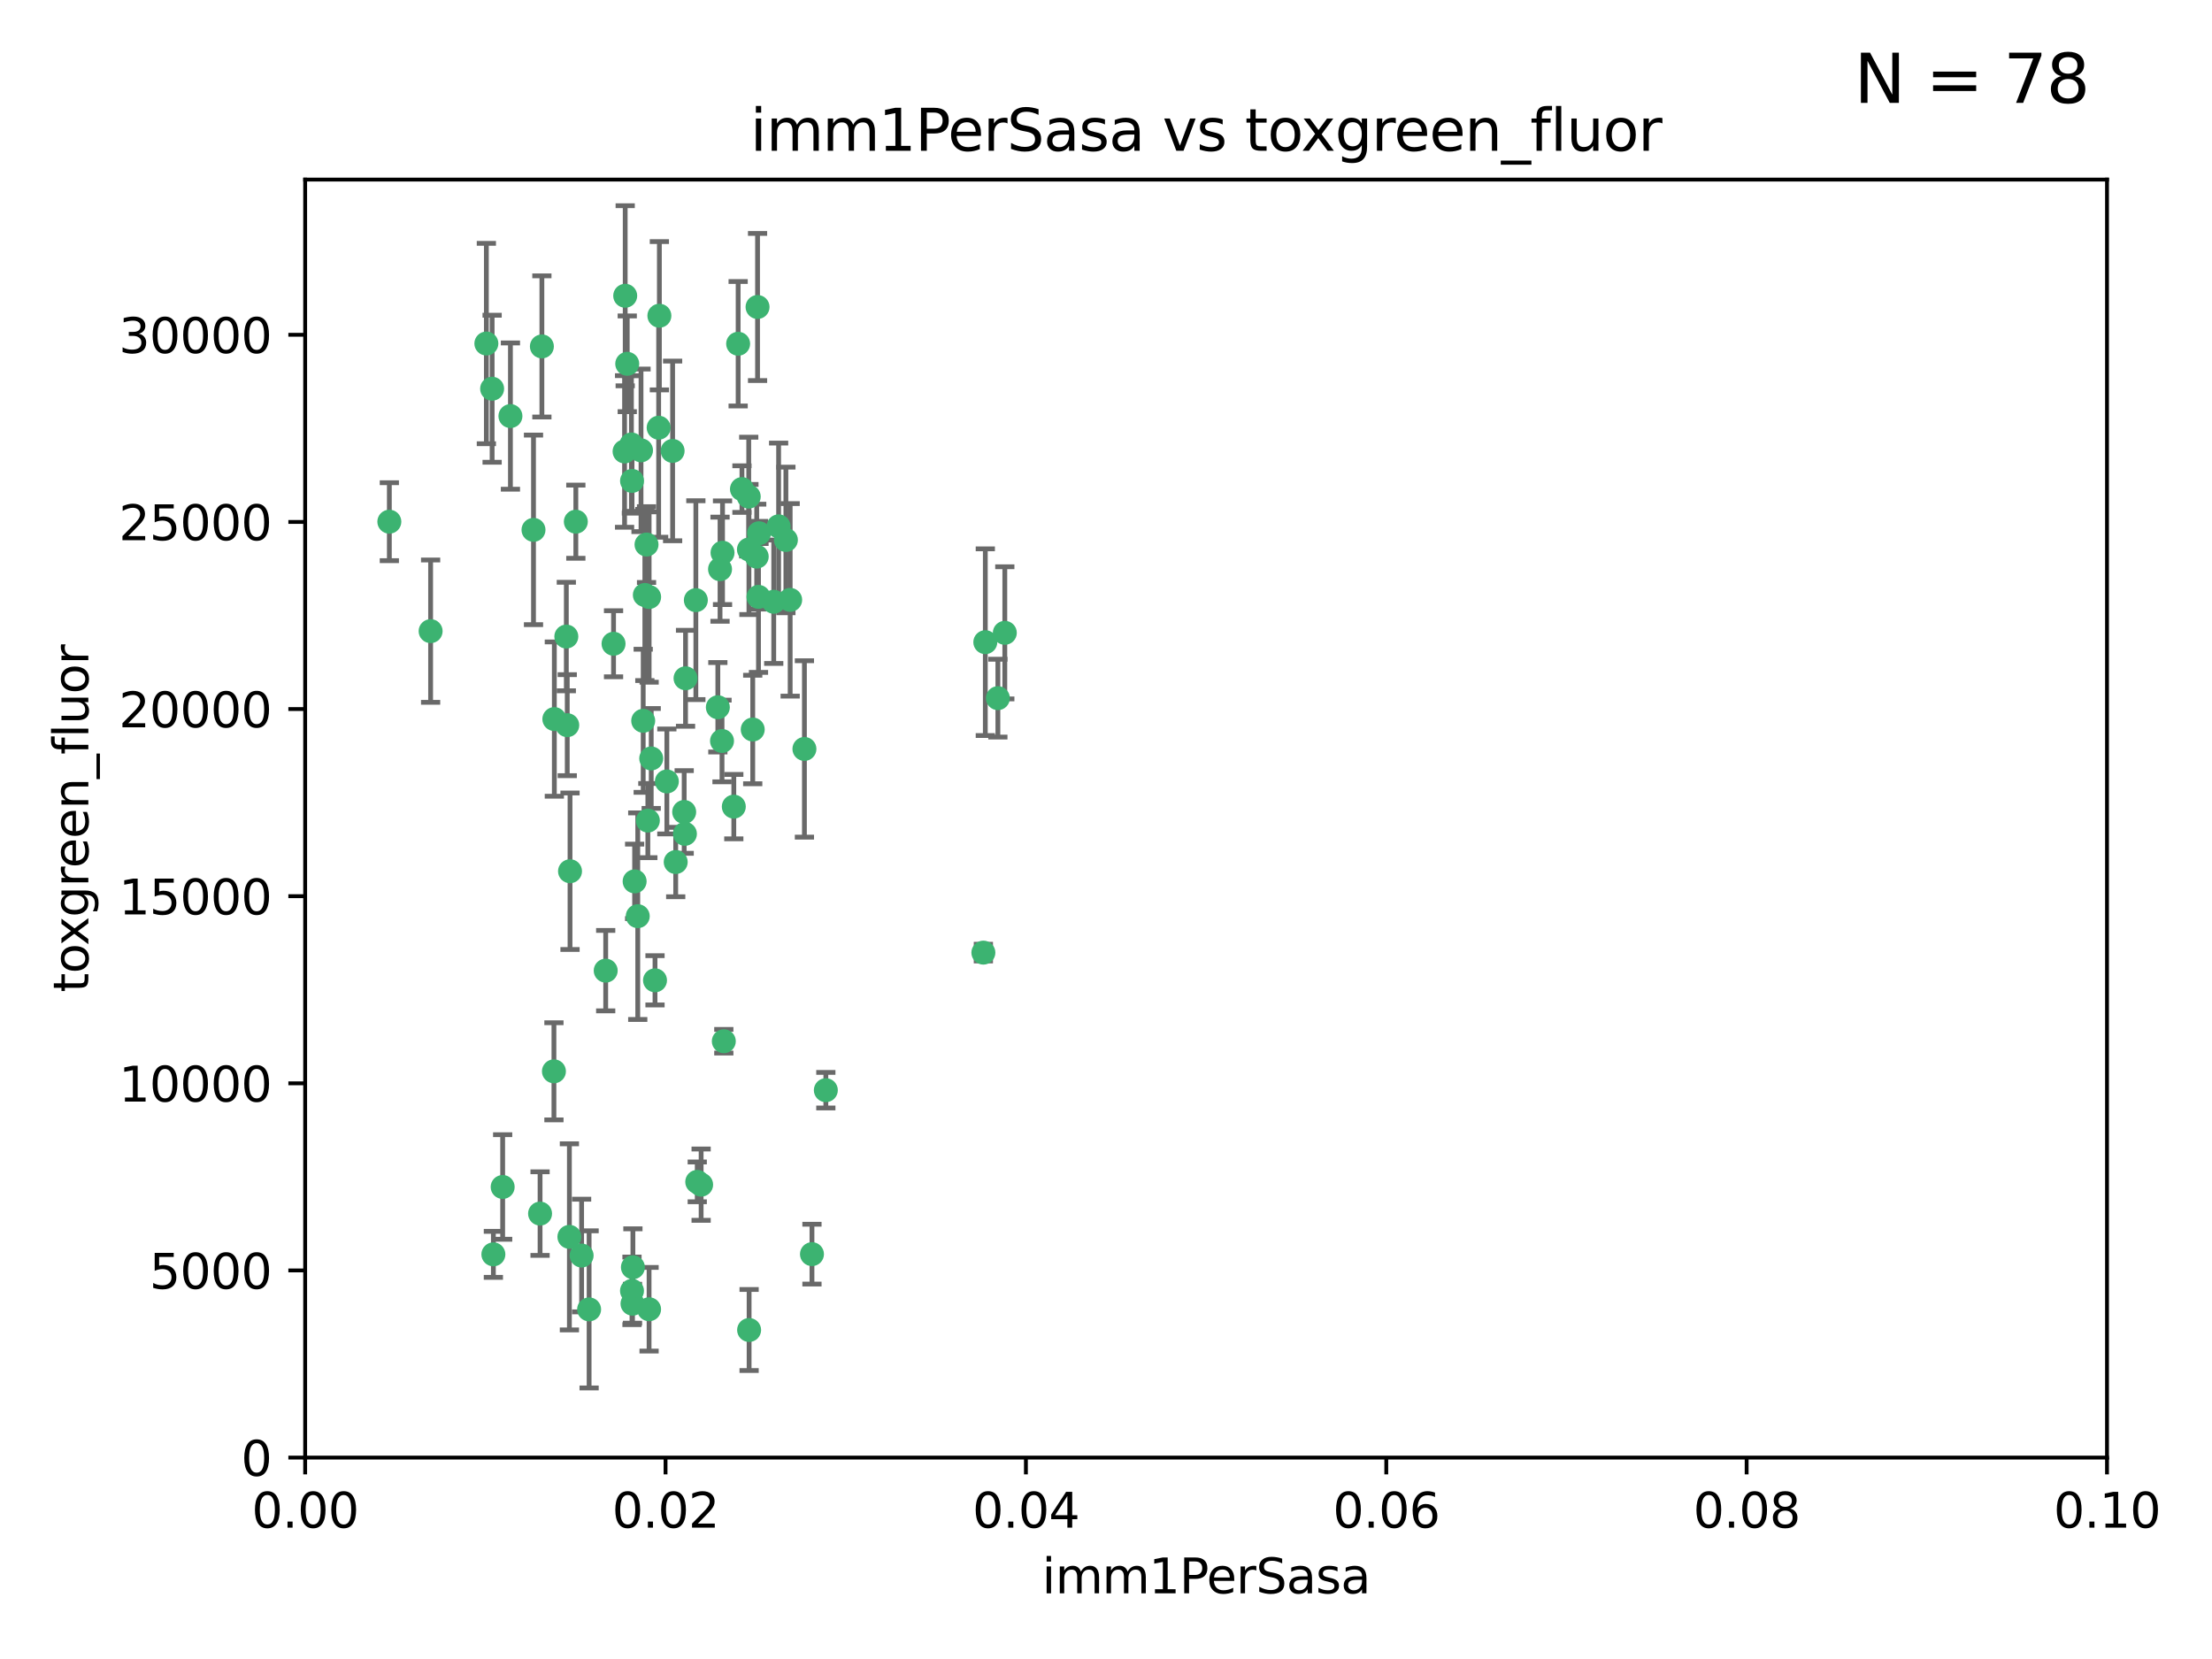 <?xml version="1.0" encoding="utf-8" standalone="no"?>
<!DOCTYPE svg PUBLIC "-//W3C//DTD SVG 1.1//EN"
  "http://www.w3.org/Graphics/SVG/1.1/DTD/svg11.dtd">
<svg xmlns:xlink="http://www.w3.org/1999/xlink" width="460.8pt" height="345.6pt" viewBox="0 0 460.8 345.6" xmlns="http://www.w3.org/2000/svg" version="1.1">
 <defs>
  <style type="text/css">*{stroke-linejoin: round; stroke-linecap: butt}</style>
 </defs>
 <g id="figure_1">
  <g id="patch_1">
   <path d="M 0 345.6 
L 460.8 345.6 
L 460.8 0 
L 0 0 
z
" style="fill: #ffffff"/>
  </g>
  <g id="axes_1">
   <g id="patch_2">
    <path d="M 63.571 303.64 
L 438.93 303.64 
L 438.93 37.411 
L 63.571 37.411 
z
" style="fill: #ffffff"/>
   </g>
   <g id="PathCollection_1">
    <defs>
     <path id="m7193f04015" d="M 0 1.118 
C 0.297 1.118 0.581 1 0.791 0.791 
C 1 0.581 1.118 0.297 1.118 0 
C 1.118 -0.297 1 -0.581 0.791 -0.791 
C 0.581 -1 0.297 -1.118 0 -1.118 
C -0.297 -1.118 -0.581 -1 -0.791 -0.791 
C -1 -0.581 -1.118 -0.297 -1.118 0 
C -1.118 0.297 -1 0.581 -0.791 0.791 
C -0.581 1 -0.297 1.118 0 1.118 
z
" style="stroke: #3cb371"/>
    </defs>
    <g clip-path="url(#p7ccd49959d)">
     <use xlink:href="#m7193f04015" x="81.107" y="108.677" style="fill: #3cb371; stroke: #3cb371"/>
     <use xlink:href="#m7193f04015" x="101.319" y="71.562" style="fill: #3cb371; stroke: #3cb371"/>
     <use xlink:href="#m7193f04015" x="106.332" y="86.676" style="fill: #3cb371; stroke: #3cb371"/>
     <use xlink:href="#m7193f04015" x="89.706" y="131.48" style="fill: #3cb371; stroke: #3cb371"/>
     <use xlink:href="#m7193f04015" x="156.017" y="114.467" style="fill: #3cb371; stroke: #3cb371"/>
     <use xlink:href="#m7193f04015" x="111.138" y="110.38" style="fill: #3cb371; stroke: #3cb371"/>
     <use xlink:href="#m7193f04015" x="137.211" y="89.097" style="fill: #3cb371; stroke: #3cb371"/>
     <use xlink:href="#m7193f04015" x="119.957" y="108.676" style="fill: #3cb371; stroke: #3cb371"/>
     <use xlink:href="#m7193f04015" x="102.518" y="80.98" style="fill: #3cb371; stroke: #3cb371"/>
     <use xlink:href="#m7193f04015" x="169.147" y="261.259" style="fill: #3cb371; stroke: #3cb371"/>
     <use xlink:href="#m7193f04015" x="130.666" y="75.786" style="fill: #3cb371; stroke: #3cb371"/>
     <use xlink:href="#m7193f04015" x="161.183" y="125.356" style="fill: #3cb371; stroke: #3cb371"/>
     <use xlink:href="#m7193f04015" x="112.885" y="72.167" style="fill: #3cb371; stroke: #3cb371"/>
     <use xlink:href="#m7193f04015" x="130.11" y="94.046" style="fill: #3cb371; stroke: #3cb371"/>
     <use xlink:href="#m7193f04015" x="137.361" y="65.773" style="fill: #3cb371; stroke: #3cb371"/>
     <use xlink:href="#m7193f04015" x="167.576" y="156.019" style="fill: #3cb371; stroke: #3cb371"/>
     <use xlink:href="#m7193f04015" x="149.54" y="147.335" style="fill: #3cb371; stroke: #3cb371"/>
     <use xlink:href="#m7193f04015" x="164.607" y="124.965" style="fill: #3cb371; stroke: #3cb371"/>
     <use xlink:href="#m7193f04015" x="134.683" y="113.441" style="fill: #3cb371; stroke: #3cb371"/>
     <use xlink:href="#m7193f04015" x="140.118" y="93.933" style="fill: #3cb371; stroke: #3cb371"/>
     <use xlink:href="#m7193f04015" x="157.637" y="115.953" style="fill: #3cb371; stroke: #3cb371"/>
     <use xlink:href="#m7193f04015" x="162.201" y="109.646" style="fill: #3cb371; stroke: #3cb371"/>
     <use xlink:href="#m7193f04015" x="155.975" y="103.453" style="fill: #3cb371; stroke: #3cb371"/>
     <use xlink:href="#m7193f04015" x="133.991" y="150.153" style="fill: #3cb371; stroke: #3cb371"/>
     <use xlink:href="#m7193f04015" x="133.537" y="93.812" style="fill: #3cb371; stroke: #3cb371"/>
     <use xlink:href="#m7193f04015" x="135.226" y="124.367" style="fill: #3cb371; stroke: #3cb371"/>
     <use xlink:href="#m7193f04015" x="134.959" y="170.94" style="fill: #3cb371; stroke: #3cb371"/>
     <use xlink:href="#m7193f04015" x="131.665" y="100.184" style="fill: #3cb371; stroke: #3cb371"/>
     <use xlink:href="#m7193f04015" x="149.997" y="118.577" style="fill: #3cb371; stroke: #3cb371"/>
     <use xlink:href="#m7193f04015" x="131.536" y="92.588" style="fill: #3cb371; stroke: #3cb371"/>
     <use xlink:href="#m7193f04015" x="102.779" y="261.303" style="fill: #3cb371; stroke: #3cb371"/>
     <use xlink:href="#m7193f04015" x="150.409" y="154.361" style="fill: #3cb371; stroke: #3cb371"/>
     <use xlink:href="#m7193f04015" x="154.563" y="101.886" style="fill: #3cb371; stroke: #3cb371"/>
     <use xlink:href="#m7193f04015" x="158.007" y="124.337" style="fill: #3cb371; stroke: #3cb371"/>
     <use xlink:href="#m7193f04015" x="157.812" y="63.953" style="fill: #3cb371; stroke: #3cb371"/>
     <use xlink:href="#m7193f04015" x="153.769" y="71.61" style="fill: #3cb371; stroke: #3cb371"/>
     <use xlink:href="#m7193f04015" x="118.169" y="151.067" style="fill: #3cb371; stroke: #3cb371"/>
     <use xlink:href="#m7193f04015" x="126.179" y="202.203" style="fill: #3cb371; stroke: #3cb371"/>
     <use xlink:href="#m7193f04015" x="136.451" y="204.22" style="fill: #3cb371; stroke: #3cb371"/>
     <use xlink:href="#m7193f04015" x="146.058" y="246.787" style="fill: #3cb371; stroke: #3cb371"/>
     <use xlink:href="#m7193f04015" x="205.259" y="133.776" style="fill: #3cb371; stroke: #3cb371"/>
     <use xlink:href="#m7193f04015" x="158.116" y="111.087" style="fill: #3cb371; stroke: #3cb371"/>
     <use xlink:href="#m7193f04015" x="142.811" y="141.297" style="fill: #3cb371; stroke: #3cb371"/>
     <use xlink:href="#m7193f04015" x="163.716" y="112.487" style="fill: #3cb371; stroke: #3cb371"/>
     <use xlink:href="#m7193f04015" x="130.241" y="61.614" style="fill: #3cb371; stroke: #3cb371"/>
     <use xlink:href="#m7193f04015" x="138.918" y="162.792" style="fill: #3cb371; stroke: #3cb371"/>
     <use xlink:href="#m7193f04015" x="112.506" y="252.814" style="fill: #3cb371; stroke: #3cb371"/>
     <use xlink:href="#m7193f04015" x="207.877" y="145.439" style="fill: #3cb371; stroke: #3cb371"/>
     <use xlink:href="#m7193f04015" x="127.813" y="134.104" style="fill: #3cb371; stroke: #3cb371"/>
     <use xlink:href="#m7193f04015" x="104.714" y="247.267" style="fill: #3cb371; stroke: #3cb371"/>
     <use xlink:href="#m7193f04015" x="209.321" y="131.829" style="fill: #3cb371; stroke: #3cb371"/>
     <use xlink:href="#m7193f04015" x="117.976" y="132.603" style="fill: #3cb371; stroke: #3cb371"/>
     <use xlink:href="#m7193f04015" x="140.762" y="179.579" style="fill: #3cb371; stroke: #3cb371"/>
     <use xlink:href="#m7193f04015" x="152.865" y="168.036" style="fill: #3cb371; stroke: #3cb371"/>
     <use xlink:href="#m7193f04015" x="132.856" y="190.856" style="fill: #3cb371; stroke: #3cb371"/>
     <use xlink:href="#m7193f04015" x="131.656" y="268.906" style="fill: #3cb371; stroke: #3cb371"/>
     <use xlink:href="#m7193f04015" x="131.847" y="263.993" style="fill: #3cb371; stroke: #3cb371"/>
     <use xlink:href="#m7193f04015" x="150.516" y="115.142" style="fill: #3cb371; stroke: #3cb371"/>
     <use xlink:href="#m7193f04015" x="131.762" y="271.584" style="fill: #3cb371; stroke: #3cb371"/>
     <use xlink:href="#m7193f04015" x="204.855" y="198.449" style="fill: #3cb371; stroke: #3cb371"/>
     <use xlink:href="#m7193f04015" x="156.053" y="277.063" style="fill: #3cb371; stroke: #3cb371"/>
     <use xlink:href="#m7193f04015" x="150.784" y="216.908" style="fill: #3cb371; stroke: #3cb371"/>
     <use xlink:href="#m7193f04015" x="156.807" y="151.97" style="fill: #3cb371; stroke: #3cb371"/>
     <use xlink:href="#m7193f04015" x="118.746" y="181.494" style="fill: #3cb371; stroke: #3cb371"/>
     <use xlink:href="#m7193f04015" x="132.205" y="183.606" style="fill: #3cb371; stroke: #3cb371"/>
     <use xlink:href="#m7193f04015" x="142.68" y="173.704" style="fill: #3cb371; stroke: #3cb371"/>
     <use xlink:href="#m7193f04015" x="144.959" y="125.024" style="fill: #3cb371; stroke: #3cb371"/>
     <use xlink:href="#m7193f04015" x="122.722" y="272.768" style="fill: #3cb371; stroke: #3cb371"/>
     <use xlink:href="#m7193f04015" x="115.394" y="223.176" style="fill: #3cb371; stroke: #3cb371"/>
     <use xlink:href="#m7193f04015" x="118.616" y="257.661" style="fill: #3cb371; stroke: #3cb371"/>
     <use xlink:href="#m7193f04015" x="115.48" y="149.795" style="fill: #3cb371; stroke: #3cb371"/>
     <use xlink:href="#m7193f04015" x="121.161" y="261.551" style="fill: #3cb371; stroke: #3cb371"/>
     <use xlink:href="#m7193f04015" x="135.215" y="272.741" style="fill: #3cb371; stroke: #3cb371"/>
     <use xlink:href="#m7193f04015" x="134.334" y="123.943" style="fill: #3cb371; stroke: #3cb371"/>
     <use xlink:href="#m7193f04015" x="142.527" y="169.147" style="fill: #3cb371; stroke: #3cb371"/>
     <use xlink:href="#m7193f04015" x="145.249" y="246.204" style="fill: #3cb371; stroke: #3cb371"/>
     <use xlink:href="#m7193f04015" x="172.037" y="227.107" style="fill: #3cb371; stroke: #3cb371"/>
     <use xlink:href="#m7193f04015" x="135.66" y="157.999" style="fill: #3cb371; stroke: #3cb371"/>
    </g>
   </g>
   <g id="matplotlib.axis_1">
    <g id="xtick_1">
     <g id="line2d_1">
      <defs>
       <path id="m4acc7e70a9" d="M 0 0 
L 0 3.5 
" style="stroke: #000000; stroke-width: 0.8"/>
      </defs>
      <g>
       <use xlink:href="#m4acc7e70a9" x="63.571" y="303.64" style="stroke: #000000; stroke-width: 0.8"/>
      </g>
     </g>
     <g id="text_1">
      <!-- 0.00 -->
      <g transform="translate(52.438 318.238)scale(0.1 -0.1)">
       <defs>
        <path id="DejaVuSans-30" d="M 2034 4250 
Q 1547 4250 1301 3770 
Q 1056 3291 1056 2328 
Q 1056 1369 1301 889 
Q 1547 409 2034 409 
Q 2525 409 2770 889 
Q 3016 1369 3016 2328 
Q 3016 3291 2770 3770 
Q 2525 4250 2034 4250 
z
M 2034 4750 
Q 2819 4750 3233 4129 
Q 3647 3509 3647 2328 
Q 3647 1150 3233 529 
Q 2819 -91 2034 -91 
Q 1250 -91 836 529 
Q 422 1150 422 2328 
Q 422 3509 836 4129 
Q 1250 4750 2034 4750 
z
" transform="scale(0.016)"/>
        <path id="DejaVuSans-2e" d="M 684 794 
L 1344 794 
L 1344 0 
L 684 0 
L 684 794 
z
" transform="scale(0.016)"/>
       </defs>
       <use xlink:href="#DejaVuSans-30"/>
       <use xlink:href="#DejaVuSans-2e" x="63.623"/>
       <use xlink:href="#DejaVuSans-30" x="95.41"/>
       <use xlink:href="#DejaVuSans-30" x="159.033"/>
      </g>
     </g>
    </g>
    <g id="xtick_2">
     <g id="line2d_2">
      <g>
       <use xlink:href="#m4acc7e70a9" x="138.643" y="303.64" style="stroke: #000000; stroke-width: 0.8"/>
      </g>
     </g>
     <g id="text_2">
      <!-- 0.02 -->
      <g transform="translate(127.51 318.238)scale(0.1 -0.1)">
       <defs>
        <path id="DejaVuSans-32" d="M 1228 531 
L 3431 531 
L 3431 0 
L 469 0 
L 469 531 
Q 828 903 1448 1529 
Q 2069 2156 2228 2338 
Q 2531 2678 2651 2914 
Q 2772 3150 2772 3378 
Q 2772 3750 2511 3984 
Q 2250 4219 1831 4219 
Q 1534 4219 1204 4116 
Q 875 4013 500 3803 
L 500 4441 
Q 881 4594 1212 4672 
Q 1544 4750 1819 4750 
Q 2544 4750 2975 4387 
Q 3406 4025 3406 3419 
Q 3406 3131 3298 2873 
Q 3191 2616 2906 2266 
Q 2828 2175 2409 1742 
Q 1991 1309 1228 531 
z
" transform="scale(0.016)"/>
       </defs>
       <use xlink:href="#DejaVuSans-30"/>
       <use xlink:href="#DejaVuSans-2e" x="63.623"/>
       <use xlink:href="#DejaVuSans-30" x="95.41"/>
       <use xlink:href="#DejaVuSans-32" x="159.033"/>
      </g>
     </g>
    </g>
    <g id="xtick_3">
     <g id="line2d_3">
      <g>
       <use xlink:href="#m4acc7e70a9" x="213.715" y="303.64" style="stroke: #000000; stroke-width: 0.8"/>
      </g>
     </g>
     <g id="text_3">
      <!-- 0.04 -->
      <g transform="translate(202.582 318.238)scale(0.1 -0.1)">
       <defs>
        <path id="DejaVuSans-34" d="M 2419 4116 
L 825 1625 
L 2419 1625 
L 2419 4116 
z
M 2253 4666 
L 3047 4666 
L 3047 1625 
L 3713 1625 
L 3713 1100 
L 3047 1100 
L 3047 0 
L 2419 0 
L 2419 1100 
L 313 1100 
L 313 1709 
L 2253 4666 
z
" transform="scale(0.016)"/>
       </defs>
       <use xlink:href="#DejaVuSans-30"/>
       <use xlink:href="#DejaVuSans-2e" x="63.623"/>
       <use xlink:href="#DejaVuSans-30" x="95.41"/>
       <use xlink:href="#DejaVuSans-34" x="159.033"/>
      </g>
     </g>
    </g>
    <g id="xtick_4">
     <g id="line2d_4">
      <g>
       <use xlink:href="#m4acc7e70a9" x="288.786" y="303.64" style="stroke: #000000; stroke-width: 0.8"/>
      </g>
     </g>
     <g id="text_4">
      <!-- 0.06 -->
      <g transform="translate(277.654 318.238)scale(0.1 -0.1)">
       <defs>
        <path id="DejaVuSans-36" d="M 2113 2584 
Q 1688 2584 1439 2293 
Q 1191 2003 1191 1497 
Q 1191 994 1439 701 
Q 1688 409 2113 409 
Q 2538 409 2786 701 
Q 3034 994 3034 1497 
Q 3034 2003 2786 2293 
Q 2538 2584 2113 2584 
z
M 3366 4563 
L 3366 3988 
Q 3128 4100 2886 4159 
Q 2644 4219 2406 4219 
Q 1781 4219 1451 3797 
Q 1122 3375 1075 2522 
Q 1259 2794 1537 2939 
Q 1816 3084 2150 3084 
Q 2853 3084 3261 2657 
Q 3669 2231 3669 1497 
Q 3669 778 3244 343 
Q 2819 -91 2113 -91 
Q 1303 -91 875 529 
Q 447 1150 447 2328 
Q 447 3434 972 4092 
Q 1497 4750 2381 4750 
Q 2619 4750 2861 4703 
Q 3103 4656 3366 4563 
z
" transform="scale(0.016)"/>
       </defs>
       <use xlink:href="#DejaVuSans-30"/>
       <use xlink:href="#DejaVuSans-2e" x="63.623"/>
       <use xlink:href="#DejaVuSans-30" x="95.41"/>
       <use xlink:href="#DejaVuSans-36" x="159.033"/>
      </g>
     </g>
    </g>
    <g id="xtick_5">
     <g id="line2d_5">
      <g>
       <use xlink:href="#m4acc7e70a9" x="363.858" y="303.64" style="stroke: #000000; stroke-width: 0.8"/>
      </g>
     </g>
     <g id="text_5">
      <!-- 0.08 -->
      <g transform="translate(352.725 318.238)scale(0.1 -0.1)">
       <defs>
        <path id="DejaVuSans-38" d="M 2034 2216 
Q 1584 2216 1326 1975 
Q 1069 1734 1069 1313 
Q 1069 891 1326 650 
Q 1584 409 2034 409 
Q 2484 409 2743 651 
Q 3003 894 3003 1313 
Q 3003 1734 2745 1975 
Q 2488 2216 2034 2216 
z
M 1403 2484 
Q 997 2584 770 2862 
Q 544 3141 544 3541 
Q 544 4100 942 4425 
Q 1341 4750 2034 4750 
Q 2731 4750 3128 4425 
Q 3525 4100 3525 3541 
Q 3525 3141 3298 2862 
Q 3072 2584 2669 2484 
Q 3125 2378 3379 2068 
Q 3634 1759 3634 1313 
Q 3634 634 3220 271 
Q 2806 -91 2034 -91 
Q 1263 -91 848 271 
Q 434 634 434 1313 
Q 434 1759 690 2068 
Q 947 2378 1403 2484 
z
M 1172 3481 
Q 1172 3119 1398 2916 
Q 1625 2713 2034 2713 
Q 2441 2713 2670 2916 
Q 2900 3119 2900 3481 
Q 2900 3844 2670 4047 
Q 2441 4250 2034 4250 
Q 1625 4250 1398 4047 
Q 1172 3844 1172 3481 
z
" transform="scale(0.016)"/>
       </defs>
       <use xlink:href="#DejaVuSans-30"/>
       <use xlink:href="#DejaVuSans-2e" x="63.623"/>
       <use xlink:href="#DejaVuSans-30" x="95.41"/>
       <use xlink:href="#DejaVuSans-38" x="159.033"/>
      </g>
     </g>
    </g>
    <g id="xtick_6">
     <g id="line2d_6">
      <g>
       <use xlink:href="#m4acc7e70a9" x="438.93" y="303.64" style="stroke: #000000; stroke-width: 0.8"/>
      </g>
     </g>
     <g id="text_6">
      <!-- 0.10 -->
      <g transform="translate(427.797 318.238)scale(0.1 -0.1)">
       <defs>
        <path id="DejaVuSans-31" d="M 794 531 
L 1825 531 
L 1825 4091 
L 703 3866 
L 703 4441 
L 1819 4666 
L 2450 4666 
L 2450 531 
L 3481 531 
L 3481 0 
L 794 0 
L 794 531 
z
" transform="scale(0.016)"/>
       </defs>
       <use xlink:href="#DejaVuSans-30"/>
       <use xlink:href="#DejaVuSans-2e" x="63.623"/>
       <use xlink:href="#DejaVuSans-31" x="95.41"/>
       <use xlink:href="#DejaVuSans-30" x="159.033"/>
      </g>
     </g>
    </g>
    <g id="text_7">
     <!-- imm1PerSasa -->
     <g transform="translate(217.067 331.917)scale(0.1 -0.1)">
      <defs>
       <path id="DejaVuSans-69" d="M 603 3500 
L 1178 3500 
L 1178 0 
L 603 0 
L 603 3500 
z
M 603 4863 
L 1178 4863 
L 1178 4134 
L 603 4134 
L 603 4863 
z
" transform="scale(0.016)"/>
       <path id="DejaVuSans-6d" d="M 3328 2828 
Q 3544 3216 3844 3400 
Q 4144 3584 4550 3584 
Q 5097 3584 5394 3201 
Q 5691 2819 5691 2113 
L 5691 0 
L 5113 0 
L 5113 2094 
Q 5113 2597 4934 2840 
Q 4756 3084 4391 3084 
Q 3944 3084 3684 2787 
Q 3425 2491 3425 1978 
L 3425 0 
L 2847 0 
L 2847 2094 
Q 2847 2600 2669 2842 
Q 2491 3084 2119 3084 
Q 1678 3084 1418 2786 
Q 1159 2488 1159 1978 
L 1159 0 
L 581 0 
L 581 3500 
L 1159 3500 
L 1159 2956 
Q 1356 3278 1631 3431 
Q 1906 3584 2284 3584 
Q 2666 3584 2933 3390 
Q 3200 3197 3328 2828 
z
" transform="scale(0.016)"/>
       <path id="DejaVuSans-50" d="M 1259 4147 
L 1259 2394 
L 2053 2394 
Q 2494 2394 2734 2622 
Q 2975 2850 2975 3272 
Q 2975 3691 2734 3919 
Q 2494 4147 2053 4147 
L 1259 4147 
z
M 628 4666 
L 2053 4666 
Q 2838 4666 3239 4311 
Q 3641 3956 3641 3272 
Q 3641 2581 3239 2228 
Q 2838 1875 2053 1875 
L 1259 1875 
L 1259 0 
L 628 0 
L 628 4666 
z
" transform="scale(0.016)"/>
       <path id="DejaVuSans-65" d="M 3597 1894 
L 3597 1613 
L 953 1613 
Q 991 1019 1311 708 
Q 1631 397 2203 397 
Q 2534 397 2845 478 
Q 3156 559 3463 722 
L 3463 178 
Q 3153 47 2828 -22 
Q 2503 -91 2169 -91 
Q 1331 -91 842 396 
Q 353 884 353 1716 
Q 353 2575 817 3079 
Q 1281 3584 2069 3584 
Q 2775 3584 3186 3129 
Q 3597 2675 3597 1894 
z
M 3022 2063 
Q 3016 2534 2758 2815 
Q 2500 3097 2075 3097 
Q 1594 3097 1305 2825 
Q 1016 2553 972 2059 
L 3022 2063 
z
" transform="scale(0.016)"/>
       <path id="DejaVuSans-72" d="M 2631 2963 
Q 2534 3019 2420 3045 
Q 2306 3072 2169 3072 
Q 1681 3072 1420 2755 
Q 1159 2438 1159 1844 
L 1159 0 
L 581 0 
L 581 3500 
L 1159 3500 
L 1159 2956 
Q 1341 3275 1631 3429 
Q 1922 3584 2338 3584 
Q 2397 3584 2469 3576 
Q 2541 3569 2628 3553 
L 2631 2963 
z
" transform="scale(0.016)"/>
       <path id="DejaVuSans-53" d="M 3425 4513 
L 3425 3897 
Q 3066 4069 2747 4153 
Q 2428 4238 2131 4238 
Q 1616 4238 1336 4038 
Q 1056 3838 1056 3469 
Q 1056 3159 1242 3001 
Q 1428 2844 1947 2747 
L 2328 2669 
Q 3034 2534 3370 2195 
Q 3706 1856 3706 1288 
Q 3706 609 3251 259 
Q 2797 -91 1919 -91 
Q 1588 -91 1214 -16 
Q 841 59 441 206 
L 441 856 
Q 825 641 1194 531 
Q 1563 422 1919 422 
Q 2459 422 2753 634 
Q 3047 847 3047 1241 
Q 3047 1584 2836 1778 
Q 2625 1972 2144 2069 
L 1759 2144 
Q 1053 2284 737 2584 
Q 422 2884 422 3419 
Q 422 4038 858 4394 
Q 1294 4750 2059 4750 
Q 2388 4750 2728 4690 
Q 3069 4631 3425 4513 
z
" transform="scale(0.016)"/>
       <path id="DejaVuSans-61" d="M 2194 1759 
Q 1497 1759 1228 1600 
Q 959 1441 959 1056 
Q 959 750 1161 570 
Q 1363 391 1709 391 
Q 2188 391 2477 730 
Q 2766 1069 2766 1631 
L 2766 1759 
L 2194 1759 
z
M 3341 1997 
L 3341 0 
L 2766 0 
L 2766 531 
Q 2569 213 2275 61 
Q 1981 -91 1556 -91 
Q 1019 -91 701 211 
Q 384 513 384 1019 
Q 384 1609 779 1909 
Q 1175 2209 1959 2209 
L 2766 2209 
L 2766 2266 
Q 2766 2663 2505 2880 
Q 2244 3097 1772 3097 
Q 1472 3097 1187 3025 
Q 903 2953 641 2809 
L 641 3341 
Q 956 3463 1253 3523 
Q 1550 3584 1831 3584 
Q 2591 3584 2966 3190 
Q 3341 2797 3341 1997 
z
" transform="scale(0.016)"/>
       <path id="DejaVuSans-73" d="M 2834 3397 
L 2834 2853 
Q 2591 2978 2328 3040 
Q 2066 3103 1784 3103 
Q 1356 3103 1142 2972 
Q 928 2841 928 2578 
Q 928 2378 1081 2264 
Q 1234 2150 1697 2047 
L 1894 2003 
Q 2506 1872 2764 1633 
Q 3022 1394 3022 966 
Q 3022 478 2636 193 
Q 2250 -91 1575 -91 
Q 1294 -91 989 -36 
Q 684 19 347 128 
L 347 722 
Q 666 556 975 473 
Q 1284 391 1588 391 
Q 1994 391 2212 530 
Q 2431 669 2431 922 
Q 2431 1156 2273 1281 
Q 2116 1406 1581 1522 
L 1381 1569 
Q 847 1681 609 1914 
Q 372 2147 372 2553 
Q 372 3047 722 3315 
Q 1072 3584 1716 3584 
Q 2034 3584 2315 3537 
Q 2597 3491 2834 3397 
z
" transform="scale(0.016)"/>
      </defs>
      <use xlink:href="#DejaVuSans-69"/>
      <use xlink:href="#DejaVuSans-6d" x="27.783"/>
      <use xlink:href="#DejaVuSans-6d" x="125.195"/>
      <use xlink:href="#DejaVuSans-31" x="222.607"/>
      <use xlink:href="#DejaVuSans-50" x="286.23"/>
      <use xlink:href="#DejaVuSans-65" x="342.908"/>
      <use xlink:href="#DejaVuSans-72" x="404.432"/>
      <use xlink:href="#DejaVuSans-53" x="445.545"/>
      <use xlink:href="#DejaVuSans-61" x="509.021"/>
      <use xlink:href="#DejaVuSans-73" x="570.301"/>
      <use xlink:href="#DejaVuSans-61" x="622.4"/>
     </g>
    </g>
   </g>
   <g id="matplotlib.axis_2">
    <g id="ytick_1">
     <g id="line2d_7">
      <defs>
       <path id="mdfde495de0" d="M 0 0 
L -3.5 0 
" style="stroke: #000000; stroke-width: 0.8"/>
      </defs>
      <g>
       <use xlink:href="#mdfde495de0" x="63.571" y="303.64" style="stroke: #000000; stroke-width: 0.8"/>
      </g>
     </g>
     <g id="text_8">
      <!-- 0 -->
      <g transform="translate(50.209 307.439)scale(0.1 -0.1)">
       <use xlink:href="#DejaVuSans-30"/>
      </g>
     </g>
    </g>
    <g id="ytick_2">
     <g id="line2d_8">
      <g>
       <use xlink:href="#mdfde495de0" x="63.571" y="264.657" style="stroke: #000000; stroke-width: 0.8"/>
      </g>
     </g>
     <g id="text_9">
      <!-- 5000 -->
      <g transform="translate(31.121 268.457)scale(0.1 -0.1)">
       <defs>
        <path id="DejaVuSans-35" d="M 691 4666 
L 3169 4666 
L 3169 4134 
L 1269 4134 
L 1269 2991 
Q 1406 3038 1543 3061 
Q 1681 3084 1819 3084 
Q 2600 3084 3056 2656 
Q 3513 2228 3513 1497 
Q 3513 744 3044 326 
Q 2575 -91 1722 -91 
Q 1428 -91 1123 -41 
Q 819 9 494 109 
L 494 744 
Q 775 591 1075 516 
Q 1375 441 1709 441 
Q 2250 441 2565 725 
Q 2881 1009 2881 1497 
Q 2881 1984 2565 2268 
Q 2250 2553 1709 2553 
Q 1456 2553 1204 2497 
Q 953 2441 691 2322 
L 691 4666 
z
" transform="scale(0.016)"/>
       </defs>
       <use xlink:href="#DejaVuSans-35"/>
       <use xlink:href="#DejaVuSans-30" x="63.623"/>
       <use xlink:href="#DejaVuSans-30" x="127.246"/>
       <use xlink:href="#DejaVuSans-30" x="190.869"/>
      </g>
     </g>
    </g>
    <g id="ytick_3">
     <g id="line2d_9">
      <g>
       <use xlink:href="#mdfde495de0" x="63.571" y="225.675" style="stroke: #000000; stroke-width: 0.8"/>
      </g>
     </g>
     <g id="text_10">
      <!-- 10000 -->
      <g transform="translate(24.759 229.474)scale(0.1 -0.1)">
       <use xlink:href="#DejaVuSans-31"/>
       <use xlink:href="#DejaVuSans-30" x="63.623"/>
       <use xlink:href="#DejaVuSans-30" x="127.246"/>
       <use xlink:href="#DejaVuSans-30" x="190.869"/>
       <use xlink:href="#DejaVuSans-30" x="254.492"/>
      </g>
     </g>
    </g>
    <g id="ytick_4">
     <g id="line2d_10">
      <g>
       <use xlink:href="#mdfde495de0" x="63.571" y="186.692" style="stroke: #000000; stroke-width: 0.8"/>
      </g>
     </g>
     <g id="text_11">
      <!-- 15000 -->
      <g transform="translate(24.759 190.492)scale(0.1 -0.1)">
       <use xlink:href="#DejaVuSans-31"/>
       <use xlink:href="#DejaVuSans-35" x="63.623"/>
       <use xlink:href="#DejaVuSans-30" x="127.246"/>
       <use xlink:href="#DejaVuSans-30" x="190.869"/>
       <use xlink:href="#DejaVuSans-30" x="254.492"/>
      </g>
     </g>
    </g>
    <g id="ytick_5">
     <g id="line2d_11">
      <g>
       <use xlink:href="#mdfde495de0" x="63.571" y="147.71" style="stroke: #000000; stroke-width: 0.8"/>
      </g>
     </g>
     <g id="text_12">
      <!-- 20000 -->
      <g transform="translate(24.759 151.509)scale(0.1 -0.1)">
       <use xlink:href="#DejaVuSans-32"/>
       <use xlink:href="#DejaVuSans-30" x="63.623"/>
       <use xlink:href="#DejaVuSans-30" x="127.246"/>
       <use xlink:href="#DejaVuSans-30" x="190.869"/>
       <use xlink:href="#DejaVuSans-30" x="254.492"/>
      </g>
     </g>
    </g>
    <g id="ytick_6">
     <g id="line2d_12">
      <g>
       <use xlink:href="#mdfde495de0" x="63.571" y="108.727" style="stroke: #000000; stroke-width: 0.8"/>
      </g>
     </g>
     <g id="text_13">
      <!-- 25000 -->
      <g transform="translate(24.759 112.527)scale(0.1 -0.1)">
       <use xlink:href="#DejaVuSans-32"/>
       <use xlink:href="#DejaVuSans-35" x="63.623"/>
       <use xlink:href="#DejaVuSans-30" x="127.246"/>
       <use xlink:href="#DejaVuSans-30" x="190.869"/>
       <use xlink:href="#DejaVuSans-30" x="254.492"/>
      </g>
     </g>
    </g>
    <g id="ytick_7">
     <g id="line2d_13">
      <g>
       <use xlink:href="#mdfde495de0" x="63.571" y="69.745" style="stroke: #000000; stroke-width: 0.8"/>
      </g>
     </g>
     <g id="text_14">
      <!-- 30000 -->
      <g transform="translate(24.759 73.544)scale(0.1 -0.1)">
       <defs>
        <path id="DejaVuSans-33" d="M 2597 2516 
Q 3050 2419 3304 2112 
Q 3559 1806 3559 1356 
Q 3559 666 3084 287 
Q 2609 -91 1734 -91 
Q 1441 -91 1130 -33 
Q 819 25 488 141 
L 488 750 
Q 750 597 1062 519 
Q 1375 441 1716 441 
Q 2309 441 2620 675 
Q 2931 909 2931 1356 
Q 2931 1769 2642 2001 
Q 2353 2234 1838 2234 
L 1294 2234 
L 1294 2753 
L 1863 2753 
Q 2328 2753 2575 2939 
Q 2822 3125 2822 3475 
Q 2822 3834 2567 4026 
Q 2313 4219 1838 4219 
Q 1578 4219 1281 4162 
Q 984 4106 628 3988 
L 628 4550 
Q 988 4650 1302 4700 
Q 1616 4750 1894 4750 
Q 2613 4750 3031 4423 
Q 3450 4097 3450 3541 
Q 3450 3153 3228 2886 
Q 3006 2619 2597 2516 
z
" transform="scale(0.016)"/>
       </defs>
       <use xlink:href="#DejaVuSans-33"/>
       <use xlink:href="#DejaVuSans-30" x="63.623"/>
       <use xlink:href="#DejaVuSans-30" x="127.246"/>
       <use xlink:href="#DejaVuSans-30" x="190.869"/>
       <use xlink:href="#DejaVuSans-30" x="254.492"/>
      </g>
     </g>
    </g>
    <g id="text_15">
     <!-- toxgreen_fluor -->
     <g transform="translate(18.401 206.72)rotate(-90)scale(0.1 -0.1)">
      <defs>
       <path id="DejaVuSans-74" d="M 1172 4494 
L 1172 3500 
L 2356 3500 
L 2356 3053 
L 1172 3053 
L 1172 1153 
Q 1172 725 1289 603 
Q 1406 481 1766 481 
L 2356 481 
L 2356 0 
L 1766 0 
Q 1100 0 847 248 
Q 594 497 594 1153 
L 594 3053 
L 172 3053 
L 172 3500 
L 594 3500 
L 594 4494 
L 1172 4494 
z
" transform="scale(0.016)"/>
       <path id="DejaVuSans-6f" d="M 1959 3097 
Q 1497 3097 1228 2736 
Q 959 2375 959 1747 
Q 959 1119 1226 758 
Q 1494 397 1959 397 
Q 2419 397 2687 759 
Q 2956 1122 2956 1747 
Q 2956 2369 2687 2733 
Q 2419 3097 1959 3097 
z
M 1959 3584 
Q 2709 3584 3137 3096 
Q 3566 2609 3566 1747 
Q 3566 888 3137 398 
Q 2709 -91 1959 -91 
Q 1206 -91 779 398 
Q 353 888 353 1747 
Q 353 2609 779 3096 
Q 1206 3584 1959 3584 
z
" transform="scale(0.016)"/>
       <path id="DejaVuSans-78" d="M 3513 3500 
L 2247 1797 
L 3578 0 
L 2900 0 
L 1881 1375 
L 863 0 
L 184 0 
L 1544 1831 
L 300 3500 
L 978 3500 
L 1906 2253 
L 2834 3500 
L 3513 3500 
z
" transform="scale(0.016)"/>
       <path id="DejaVuSans-67" d="M 2906 1791 
Q 2906 2416 2648 2759 
Q 2391 3103 1925 3103 
Q 1463 3103 1205 2759 
Q 947 2416 947 1791 
Q 947 1169 1205 825 
Q 1463 481 1925 481 
Q 2391 481 2648 825 
Q 2906 1169 2906 1791 
z
M 3481 434 
Q 3481 -459 3084 -895 
Q 2688 -1331 1869 -1331 
Q 1566 -1331 1297 -1286 
Q 1028 -1241 775 -1147 
L 775 -588 
Q 1028 -725 1275 -790 
Q 1522 -856 1778 -856 
Q 2344 -856 2625 -561 
Q 2906 -266 2906 331 
L 2906 616 
Q 2728 306 2450 153 
Q 2172 0 1784 0 
Q 1141 0 747 490 
Q 353 981 353 1791 
Q 353 2603 747 3093 
Q 1141 3584 1784 3584 
Q 2172 3584 2450 3431 
Q 2728 3278 2906 2969 
L 2906 3500 
L 3481 3500 
L 3481 434 
z
" transform="scale(0.016)"/>
       <path id="DejaVuSans-6e" d="M 3513 2113 
L 3513 0 
L 2938 0 
L 2938 2094 
Q 2938 2591 2744 2837 
Q 2550 3084 2163 3084 
Q 1697 3084 1428 2787 
Q 1159 2491 1159 1978 
L 1159 0 
L 581 0 
L 581 3500 
L 1159 3500 
L 1159 2956 
Q 1366 3272 1645 3428 
Q 1925 3584 2291 3584 
Q 2894 3584 3203 3211 
Q 3513 2838 3513 2113 
z
" transform="scale(0.016)"/>
       <path id="DejaVuSans-5f" d="M 3263 -1063 
L 3263 -1509 
L -63 -1509 
L -63 -1063 
L 3263 -1063 
z
" transform="scale(0.016)"/>
       <path id="DejaVuSans-66" d="M 2375 4863 
L 2375 4384 
L 1825 4384 
Q 1516 4384 1395 4259 
Q 1275 4134 1275 3809 
L 1275 3500 
L 2222 3500 
L 2222 3053 
L 1275 3053 
L 1275 0 
L 697 0 
L 697 3053 
L 147 3053 
L 147 3500 
L 697 3500 
L 697 3744 
Q 697 4328 969 4595 
Q 1241 4863 1831 4863 
L 2375 4863 
z
" transform="scale(0.016)"/>
       <path id="DejaVuSans-6c" d="M 603 4863 
L 1178 4863 
L 1178 0 
L 603 0 
L 603 4863 
z
" transform="scale(0.016)"/>
       <path id="DejaVuSans-75" d="M 544 1381 
L 544 3500 
L 1119 3500 
L 1119 1403 
Q 1119 906 1312 657 
Q 1506 409 1894 409 
Q 2359 409 2629 706 
Q 2900 1003 2900 1516 
L 2900 3500 
L 3475 3500 
L 3475 0 
L 2900 0 
L 2900 538 
Q 2691 219 2414 64 
Q 2138 -91 1772 -91 
Q 1169 -91 856 284 
Q 544 659 544 1381 
z
M 1991 3584 
L 1991 3584 
z
" transform="scale(0.016)"/>
      </defs>
      <use xlink:href="#DejaVuSans-74"/>
      <use xlink:href="#DejaVuSans-6f" x="39.209"/>
      <use xlink:href="#DejaVuSans-78" x="97.266"/>
      <use xlink:href="#DejaVuSans-67" x="156.445"/>
      <use xlink:href="#DejaVuSans-72" x="219.922"/>
      <use xlink:href="#DejaVuSans-65" x="258.785"/>
      <use xlink:href="#DejaVuSans-65" x="320.309"/>
      <use xlink:href="#DejaVuSans-6e" x="381.832"/>
      <use xlink:href="#DejaVuSans-5f" x="445.211"/>
      <use xlink:href="#DejaVuSans-66" x="495.211"/>
      <use xlink:href="#DejaVuSans-6c" x="530.416"/>
      <use xlink:href="#DejaVuSans-75" x="558.199"/>
      <use xlink:href="#DejaVuSans-6f" x="621.578"/>
      <use xlink:href="#DejaVuSans-72" x="682.76"/>
     </g>
    </g>
   </g>
   <g id="LineCollection_1">
    <path d="M 81.107 116.797 
L 81.107 100.557 
" clip-path="url(#p7ccd49959d)" style="fill: none; stroke: #696969"/>
    <path d="M 101.319 92.434 
L 101.319 50.691 
" clip-path="url(#p7ccd49959d)" style="fill: none; stroke: #696969"/>
    <path d="M 106.332 101.908 
L 106.332 71.444 
" clip-path="url(#p7ccd49959d)" style="fill: none; stroke: #696969"/>
    <path d="M 89.706 146.307 
L 89.706 116.654 
" clip-path="url(#p7ccd49959d)" style="fill: none; stroke: #696969"/>
    <path d="M 156.017 128.017 
L 156.017 100.917 
" clip-path="url(#p7ccd49959d)" style="fill: none; stroke: #696969"/>
    <path d="M 111.138 130.124 
L 111.138 90.636 
" clip-path="url(#p7ccd49959d)" style="fill: none; stroke: #696969"/>
    <path d="M 137.211 111.917 
L 137.211 66.277 
" clip-path="url(#p7ccd49959d)" style="fill: none; stroke: #696969"/>
    <path d="M 119.957 116.296 
L 119.957 101.057 
" clip-path="url(#p7ccd49959d)" style="fill: none; stroke: #696969"/>
    <path d="M 102.518 96.292 
L 102.518 65.668 
" clip-path="url(#p7ccd49959d)" style="fill: none; stroke: #696969"/>
    <path d="M 169.147 267.49 
L 169.147 255.028 
" clip-path="url(#p7ccd49959d)" style="fill: none; stroke: #696969"/>
    <path d="M 130.666 85.756 
L 130.666 65.815 
" clip-path="url(#p7ccd49959d)" style="fill: none; stroke: #696969"/>
    <path d="M 161.183 138.211 
L 161.183 112.501 
" clip-path="url(#p7ccd49959d)" style="fill: none; stroke: #696969"/>
    <path d="M 112.885 86.871 
L 112.885 57.463 
" clip-path="url(#p7ccd49959d)" style="fill: none; stroke: #696969"/>
    <path d="M 130.11 109.836 
L 130.11 78.257 
" clip-path="url(#p7ccd49959d)" style="fill: none; stroke: #696969"/>
    <path d="M 137.361 81.223 
L 137.361 50.323 
" clip-path="url(#p7ccd49959d)" style="fill: none; stroke: #696969"/>
    <path d="M 167.576 174.39 
L 167.576 137.647 
" clip-path="url(#p7ccd49959d)" style="fill: none; stroke: #696969"/>
    <path d="M 149.54 156.65 
L 149.54 138.02 
" clip-path="url(#p7ccd49959d)" style="fill: none; stroke: #696969"/>
    <path d="M 164.607 145.018 
L 164.607 104.912 
" clip-path="url(#p7ccd49959d)" style="fill: none; stroke: #696969"/>
    <path d="M 134.683 121.337 
L 134.683 105.546 
" clip-path="url(#p7ccd49959d)" style="fill: none; stroke: #696969"/>
    <path d="M 140.118 112.649 
L 140.118 75.218 
" clip-path="url(#p7ccd49959d)" style="fill: none; stroke: #696969"/>
    <path d="M 157.637 126.872 
L 157.637 105.035 
" clip-path="url(#p7ccd49959d)" style="fill: none; stroke: #696969"/>
    <path d="M 162.201 126.988 
L 162.201 92.305 
" clip-path="url(#p7ccd49959d)" style="fill: none; stroke: #696969"/>
    <path d="M 155.975 115.826 
L 155.975 91.08 
" clip-path="url(#p7ccd49959d)" style="fill: none; stroke: #696969"/>
    <path d="M 133.991 165.057 
L 133.991 135.25 
" clip-path="url(#p7ccd49959d)" style="fill: none; stroke: #696969"/>
    <path d="M 133.537 110.745 
L 133.537 76.878 
" clip-path="url(#p7ccd49959d)" style="fill: none; stroke: #696969"/>
    <path d="M 135.226 142.114 
L 135.226 106.621 
" clip-path="url(#p7ccd49959d)" style="fill: none; stroke: #696969"/>
    <path d="M 134.959 178.667 
L 134.959 163.212 
" clip-path="url(#p7ccd49959d)" style="fill: none; stroke: #696969"/>
    <path d="M 131.665 106.525 
L 131.665 93.844 
" clip-path="url(#p7ccd49959d)" style="fill: none; stroke: #696969"/>
    <path d="M 149.997 129.424 
L 149.997 107.731 
" clip-path="url(#p7ccd49959d)" style="fill: none; stroke: #696969"/>
    <path d="M 131.536 106.902 
L 131.536 78.274 
" clip-path="url(#p7ccd49959d)" style="fill: none; stroke: #696969"/>
    <path d="M 102.779 266.097 
L 102.779 256.51 
" clip-path="url(#p7ccd49959d)" style="fill: none; stroke: #696969"/>
    <path d="M 150.409 162.872 
L 150.409 145.85 
" clip-path="url(#p7ccd49959d)" style="fill: none; stroke: #696969"/>
    <path d="M 154.563 106.741 
L 154.563 97.032 
" clip-path="url(#p7ccd49959d)" style="fill: none; stroke: #696969"/>
    <path d="M 158.007 140.07 
L 158.007 108.604 
" clip-path="url(#p7ccd49959d)" style="fill: none; stroke: #696969"/>
    <path d="M 157.812 79.275 
L 157.812 48.63 
" clip-path="url(#p7ccd49959d)" style="fill: none; stroke: #696969"/>
    <path d="M 153.769 84.576 
L 153.769 58.645 
" clip-path="url(#p7ccd49959d)" style="fill: none; stroke: #696969"/>
    <path d="M 118.169 161.588 
L 118.169 140.547 
" clip-path="url(#p7ccd49959d)" style="fill: none; stroke: #696969"/>
    <path d="M 126.179 210.579 
L 126.179 193.826 
" clip-path="url(#p7ccd49959d)" style="fill: none; stroke: #696969"/>
    <path d="M 136.451 209.352 
L 136.451 199.087 
" clip-path="url(#p7ccd49959d)" style="fill: none; stroke: #696969"/>
    <path d="M 146.058 254.215 
L 146.058 239.358 
" clip-path="url(#p7ccd49959d)" style="fill: none; stroke: #696969"/>
    <path d="M 205.259 153.222 
L 205.259 114.33 
" clip-path="url(#p7ccd49959d)" style="fill: none; stroke: #696969"/>
    <path d="M 158.116 113.226 
L 158.116 108.949 
" clip-path="url(#p7ccd49959d)" style="fill: none; stroke: #696969"/>
    <path d="M 142.811 151.291 
L 142.811 131.303 
" clip-path="url(#p7ccd49959d)" style="fill: none; stroke: #696969"/>
    <path d="M 163.716 127.655 
L 163.716 97.319 
" clip-path="url(#p7ccd49959d)" style="fill: none; stroke: #696969"/>
    <path d="M 130.241 80.373 
L 130.241 42.855 
" clip-path="url(#p7ccd49959d)" style="fill: none; stroke: #696969"/>
    <path d="M 138.918 173.718 
L 138.918 151.865 
" clip-path="url(#p7ccd49959d)" style="fill: none; stroke: #696969"/>
    <path d="M 112.506 261.522 
L 112.506 244.105 
" clip-path="url(#p7ccd49959d)" style="fill: none; stroke: #696969"/>
    <path d="M 207.877 153.546 
L 207.877 137.331 
" clip-path="url(#p7ccd49959d)" style="fill: none; stroke: #696969"/>
    <path d="M 127.813 140.983 
L 127.813 127.226 
" clip-path="url(#p7ccd49959d)" style="fill: none; stroke: #696969"/>
    <path d="M 104.714 258.157 
L 104.714 236.377 
" clip-path="url(#p7ccd49959d)" style="fill: none; stroke: #696969"/>
    <path d="M 209.321 145.591 
L 209.321 118.067 
" clip-path="url(#p7ccd49959d)" style="fill: none; stroke: #696969"/>
    <path d="M 117.976 143.904 
L 117.976 121.303 
" clip-path="url(#p7ccd49959d)" style="fill: none; stroke: #696969"/>
    <path d="M 140.762 186.808 
L 140.762 172.35 
" clip-path="url(#p7ccd49959d)" style="fill: none; stroke: #696969"/>
    <path d="M 152.865 174.742 
L 152.865 161.329 
" clip-path="url(#p7ccd49959d)" style="fill: none; stroke: #696969"/>
    <path d="M 132.856 212.373 
L 132.856 169.339 
" clip-path="url(#p7ccd49959d)" style="fill: none; stroke: #696969"/>
    <path d="M 131.656 275.94 
L 131.656 261.871 
" clip-path="url(#p7ccd49959d)" style="fill: none; stroke: #696969"/>
    <path d="M 131.847 272.003 
L 131.847 255.982 
" clip-path="url(#p7ccd49959d)" style="fill: none; stroke: #696969"/>
    <path d="M 150.516 125.941 
L 150.516 104.342 
" clip-path="url(#p7ccd49959d)" style="fill: none; stroke: #696969"/>
    <path d="M 131.762 275.64 
L 131.762 267.529 
" clip-path="url(#p7ccd49959d)" style="fill: none; stroke: #696969"/>
    <path d="M 204.855 200.192 
L 204.855 196.706 
" clip-path="url(#p7ccd49959d)" style="fill: none; stroke: #696969"/>
    <path d="M 156.053 285.505 
L 156.053 268.621 
" clip-path="url(#p7ccd49959d)" style="fill: none; stroke: #696969"/>
    <path d="M 150.784 219.374 
L 150.784 214.442 
" clip-path="url(#p7ccd49959d)" style="fill: none; stroke: #696969"/>
    <path d="M 156.807 163.271 
L 156.807 140.669 
" clip-path="url(#p7ccd49959d)" style="fill: none; stroke: #696969"/>
    <path d="M 118.746 197.796 
L 118.746 165.192 
" clip-path="url(#p7ccd49959d)" style="fill: none; stroke: #696969"/>
    <path d="M 132.205 191.362 
L 132.205 175.85 
" clip-path="url(#p7ccd49959d)" style="fill: none; stroke: #696969"/>
    <path d="M 142.68 174.431 
L 142.68 172.978 
" clip-path="url(#p7ccd49959d)" style="fill: none; stroke: #696969"/>
    <path d="M 144.959 145.735 
L 144.959 104.312 
" clip-path="url(#p7ccd49959d)" style="fill: none; stroke: #696969"/>
    <path d="M 122.722 289.135 
L 122.722 256.401 
" clip-path="url(#p7ccd49959d)" style="fill: none; stroke: #696969"/>
    <path d="M 115.394 233.292 
L 115.394 213.059 
" clip-path="url(#p7ccd49959d)" style="fill: none; stroke: #696969"/>
    <path d="M 118.616 277.044 
L 118.616 238.278 
" clip-path="url(#p7ccd49959d)" style="fill: none; stroke: #696969"/>
    <path d="M 115.48 165.867 
L 115.48 133.723 
" clip-path="url(#p7ccd49959d)" style="fill: none; stroke: #696969"/>
    <path d="M 121.161 273.286 
L 121.161 249.816 
" clip-path="url(#p7ccd49959d)" style="fill: none; stroke: #696969"/>
    <path d="M 135.215 281.454 
L 135.215 264.027 
" clip-path="url(#p7ccd49959d)" style="fill: none; stroke: #696969"/>
    <path d="M 134.334 141.769 
L 134.334 106.117 
" clip-path="url(#p7ccd49959d)" style="fill: none; stroke: #696969"/>
    <path d="M 142.527 177.757 
L 142.527 160.538 
" clip-path="url(#p7ccd49959d)" style="fill: none; stroke: #696969"/>
    <path d="M 145.249 250.348 
L 145.249 242.06 
" clip-path="url(#p7ccd49959d)" style="fill: none; stroke: #696969"/>
    <path d="M 172.037 230.811 
L 172.037 223.403 
" clip-path="url(#p7ccd49959d)" style="fill: none; stroke: #696969"/>
    <path d="M 135.66 168.403 
L 135.66 147.594 
" clip-path="url(#p7ccd49959d)" style="fill: none; stroke: #696969"/>
   </g>
   <g id="line2d_14">
    <defs>
     <path id="ma6fa7cf413" d="M 2 0 
L -2 -0 
" style="stroke: #696969"/>
    </defs>
    <g clip-path="url(#p7ccd49959d)">
     <use xlink:href="#ma6fa7cf413" x="81.107" y="116.797" style="fill: #696969; stroke: #696969"/>
     <use xlink:href="#ma6fa7cf413" x="101.319" y="92.434" style="fill: #696969; stroke: #696969"/>
     <use xlink:href="#ma6fa7cf413" x="106.332" y="101.908" style="fill: #696969; stroke: #696969"/>
     <use xlink:href="#ma6fa7cf413" x="89.706" y="146.307" style="fill: #696969; stroke: #696969"/>
     <use xlink:href="#ma6fa7cf413" x="156.017" y="128.017" style="fill: #696969; stroke: #696969"/>
     <use xlink:href="#ma6fa7cf413" x="111.138" y="130.124" style="fill: #696969; stroke: #696969"/>
     <use xlink:href="#ma6fa7cf413" x="137.211" y="111.917" style="fill: #696969; stroke: #696969"/>
     <use xlink:href="#ma6fa7cf413" x="119.957" y="116.296" style="fill: #696969; stroke: #696969"/>
     <use xlink:href="#ma6fa7cf413" x="102.518" y="96.292" style="fill: #696969; stroke: #696969"/>
     <use xlink:href="#ma6fa7cf413" x="169.147" y="267.49" style="fill: #696969; stroke: #696969"/>
     <use xlink:href="#ma6fa7cf413" x="130.666" y="85.756" style="fill: #696969; stroke: #696969"/>
     <use xlink:href="#ma6fa7cf413" x="161.183" y="138.211" style="fill: #696969; stroke: #696969"/>
     <use xlink:href="#ma6fa7cf413" x="112.885" y="86.871" style="fill: #696969; stroke: #696969"/>
     <use xlink:href="#ma6fa7cf413" x="130.11" y="109.836" style="fill: #696969; stroke: #696969"/>
     <use xlink:href="#ma6fa7cf413" x="137.361" y="81.223" style="fill: #696969; stroke: #696969"/>
     <use xlink:href="#ma6fa7cf413" x="167.576" y="174.39" style="fill: #696969; stroke: #696969"/>
     <use xlink:href="#ma6fa7cf413" x="149.54" y="156.65" style="fill: #696969; stroke: #696969"/>
     <use xlink:href="#ma6fa7cf413" x="164.607" y="145.018" style="fill: #696969; stroke: #696969"/>
     <use xlink:href="#ma6fa7cf413" x="134.683" y="121.337" style="fill: #696969; stroke: #696969"/>
     <use xlink:href="#ma6fa7cf413" x="140.118" y="112.649" style="fill: #696969; stroke: #696969"/>
     <use xlink:href="#ma6fa7cf413" x="157.637" y="126.872" style="fill: #696969; stroke: #696969"/>
     <use xlink:href="#ma6fa7cf413" x="162.201" y="126.988" style="fill: #696969; stroke: #696969"/>
     <use xlink:href="#ma6fa7cf413" x="155.975" y="115.826" style="fill: #696969; stroke: #696969"/>
     <use xlink:href="#ma6fa7cf413" x="133.991" y="165.057" style="fill: #696969; stroke: #696969"/>
     <use xlink:href="#ma6fa7cf413" x="133.537" y="110.745" style="fill: #696969; stroke: #696969"/>
     <use xlink:href="#ma6fa7cf413" x="135.226" y="142.114" style="fill: #696969; stroke: #696969"/>
     <use xlink:href="#ma6fa7cf413" x="134.959" y="178.667" style="fill: #696969; stroke: #696969"/>
     <use xlink:href="#ma6fa7cf413" x="131.665" y="106.525" style="fill: #696969; stroke: #696969"/>
     <use xlink:href="#ma6fa7cf413" x="149.997" y="129.424" style="fill: #696969; stroke: #696969"/>
     <use xlink:href="#ma6fa7cf413" x="131.536" y="106.902" style="fill: #696969; stroke: #696969"/>
     <use xlink:href="#ma6fa7cf413" x="102.779" y="266.097" style="fill: #696969; stroke: #696969"/>
     <use xlink:href="#ma6fa7cf413" x="150.409" y="162.872" style="fill: #696969; stroke: #696969"/>
     <use xlink:href="#ma6fa7cf413" x="154.563" y="106.741" style="fill: #696969; stroke: #696969"/>
     <use xlink:href="#ma6fa7cf413" x="158.007" y="140.07" style="fill: #696969; stroke: #696969"/>
     <use xlink:href="#ma6fa7cf413" x="157.812" y="79.275" style="fill: #696969; stroke: #696969"/>
     <use xlink:href="#ma6fa7cf413" x="153.769" y="84.576" style="fill: #696969; stroke: #696969"/>
     <use xlink:href="#ma6fa7cf413" x="118.169" y="161.588" style="fill: #696969; stroke: #696969"/>
     <use xlink:href="#ma6fa7cf413" x="126.179" y="210.579" style="fill: #696969; stroke: #696969"/>
     <use xlink:href="#ma6fa7cf413" x="136.451" y="209.352" style="fill: #696969; stroke: #696969"/>
     <use xlink:href="#ma6fa7cf413" x="146.058" y="254.215" style="fill: #696969; stroke: #696969"/>
     <use xlink:href="#ma6fa7cf413" x="205.259" y="153.222" style="fill: #696969; stroke: #696969"/>
     <use xlink:href="#ma6fa7cf413" x="158.116" y="113.226" style="fill: #696969; stroke: #696969"/>
     <use xlink:href="#ma6fa7cf413" x="142.811" y="151.291" style="fill: #696969; stroke: #696969"/>
     <use xlink:href="#ma6fa7cf413" x="163.716" y="127.655" style="fill: #696969; stroke: #696969"/>
     <use xlink:href="#ma6fa7cf413" x="130.241" y="80.373" style="fill: #696969; stroke: #696969"/>
     <use xlink:href="#ma6fa7cf413" x="138.918" y="173.718" style="fill: #696969; stroke: #696969"/>
     <use xlink:href="#ma6fa7cf413" x="112.506" y="261.522" style="fill: #696969; stroke: #696969"/>
     <use xlink:href="#ma6fa7cf413" x="207.877" y="153.546" style="fill: #696969; stroke: #696969"/>
     <use xlink:href="#ma6fa7cf413" x="127.813" y="140.983" style="fill: #696969; stroke: #696969"/>
     <use xlink:href="#ma6fa7cf413" x="104.714" y="258.157" style="fill: #696969; stroke: #696969"/>
     <use xlink:href="#ma6fa7cf413" x="209.321" y="145.591" style="fill: #696969; stroke: #696969"/>
     <use xlink:href="#ma6fa7cf413" x="117.976" y="143.904" style="fill: #696969; stroke: #696969"/>
     <use xlink:href="#ma6fa7cf413" x="140.762" y="186.808" style="fill: #696969; stroke: #696969"/>
     <use xlink:href="#ma6fa7cf413" x="152.865" y="174.742" style="fill: #696969; stroke: #696969"/>
     <use xlink:href="#ma6fa7cf413" x="132.856" y="212.373" style="fill: #696969; stroke: #696969"/>
     <use xlink:href="#ma6fa7cf413" x="131.656" y="275.94" style="fill: #696969; stroke: #696969"/>
     <use xlink:href="#ma6fa7cf413" x="131.847" y="272.003" style="fill: #696969; stroke: #696969"/>
     <use xlink:href="#ma6fa7cf413" x="150.516" y="125.941" style="fill: #696969; stroke: #696969"/>
     <use xlink:href="#ma6fa7cf413" x="131.762" y="275.64" style="fill: #696969; stroke: #696969"/>
     <use xlink:href="#ma6fa7cf413" x="204.855" y="200.192" style="fill: #696969; stroke: #696969"/>
     <use xlink:href="#ma6fa7cf413" x="156.053" y="285.505" style="fill: #696969; stroke: #696969"/>
     <use xlink:href="#ma6fa7cf413" x="150.784" y="219.374" style="fill: #696969; stroke: #696969"/>
     <use xlink:href="#ma6fa7cf413" x="156.807" y="163.271" style="fill: #696969; stroke: #696969"/>
     <use xlink:href="#ma6fa7cf413" x="118.746" y="197.796" style="fill: #696969; stroke: #696969"/>
     <use xlink:href="#ma6fa7cf413" x="132.205" y="191.362" style="fill: #696969; stroke: #696969"/>
     <use xlink:href="#ma6fa7cf413" x="142.68" y="174.431" style="fill: #696969; stroke: #696969"/>
     <use xlink:href="#ma6fa7cf413" x="144.959" y="145.735" style="fill: #696969; stroke: #696969"/>
     <use xlink:href="#ma6fa7cf413" x="122.722" y="289.135" style="fill: #696969; stroke: #696969"/>
     <use xlink:href="#ma6fa7cf413" x="115.394" y="233.292" style="fill: #696969; stroke: #696969"/>
     <use xlink:href="#ma6fa7cf413" x="118.616" y="277.044" style="fill: #696969; stroke: #696969"/>
     <use xlink:href="#ma6fa7cf413" x="115.48" y="165.867" style="fill: #696969; stroke: #696969"/>
     <use xlink:href="#ma6fa7cf413" x="121.161" y="273.286" style="fill: #696969; stroke: #696969"/>
     <use xlink:href="#ma6fa7cf413" x="135.215" y="281.454" style="fill: #696969; stroke: #696969"/>
     <use xlink:href="#ma6fa7cf413" x="134.334" y="141.769" style="fill: #696969; stroke: #696969"/>
     <use xlink:href="#ma6fa7cf413" x="142.527" y="177.757" style="fill: #696969; stroke: #696969"/>
     <use xlink:href="#ma6fa7cf413" x="145.249" y="250.348" style="fill: #696969; stroke: #696969"/>
     <use xlink:href="#ma6fa7cf413" x="172.037" y="230.811" style="fill: #696969; stroke: #696969"/>
     <use xlink:href="#ma6fa7cf413" x="135.66" y="168.403" style="fill: #696969; stroke: #696969"/>
    </g>
   </g>
   <g id="line2d_15">
    <g clip-path="url(#p7ccd49959d)">
     <use xlink:href="#ma6fa7cf413" x="81.107" y="100.557" style="fill: #696969; stroke: #696969"/>
     <use xlink:href="#ma6fa7cf413" x="101.319" y="50.691" style="fill: #696969; stroke: #696969"/>
     <use xlink:href="#ma6fa7cf413" x="106.332" y="71.444" style="fill: #696969; stroke: #696969"/>
     <use xlink:href="#ma6fa7cf413" x="89.706" y="116.654" style="fill: #696969; stroke: #696969"/>
     <use xlink:href="#ma6fa7cf413" x="156.017" y="100.917" style="fill: #696969; stroke: #696969"/>
     <use xlink:href="#ma6fa7cf413" x="111.138" y="90.636" style="fill: #696969; stroke: #696969"/>
     <use xlink:href="#ma6fa7cf413" x="137.211" y="66.277" style="fill: #696969; stroke: #696969"/>
     <use xlink:href="#ma6fa7cf413" x="119.957" y="101.057" style="fill: #696969; stroke: #696969"/>
     <use xlink:href="#ma6fa7cf413" x="102.518" y="65.668" style="fill: #696969; stroke: #696969"/>
     <use xlink:href="#ma6fa7cf413" x="169.147" y="255.028" style="fill: #696969; stroke: #696969"/>
     <use xlink:href="#ma6fa7cf413" x="130.666" y="65.815" style="fill: #696969; stroke: #696969"/>
     <use xlink:href="#ma6fa7cf413" x="161.183" y="112.501" style="fill: #696969; stroke: #696969"/>
     <use xlink:href="#ma6fa7cf413" x="112.885" y="57.463" style="fill: #696969; stroke: #696969"/>
     <use xlink:href="#ma6fa7cf413" x="130.11" y="78.257" style="fill: #696969; stroke: #696969"/>
     <use xlink:href="#ma6fa7cf413" x="137.361" y="50.323" style="fill: #696969; stroke: #696969"/>
     <use xlink:href="#ma6fa7cf413" x="167.576" y="137.647" style="fill: #696969; stroke: #696969"/>
     <use xlink:href="#ma6fa7cf413" x="149.54" y="138.02" style="fill: #696969; stroke: #696969"/>
     <use xlink:href="#ma6fa7cf413" x="164.607" y="104.912" style="fill: #696969; stroke: #696969"/>
     <use xlink:href="#ma6fa7cf413" x="134.683" y="105.546" style="fill: #696969; stroke: #696969"/>
     <use xlink:href="#ma6fa7cf413" x="140.118" y="75.218" style="fill: #696969; stroke: #696969"/>
     <use xlink:href="#ma6fa7cf413" x="157.637" y="105.035" style="fill: #696969; stroke: #696969"/>
     <use xlink:href="#ma6fa7cf413" x="162.201" y="92.305" style="fill: #696969; stroke: #696969"/>
     <use xlink:href="#ma6fa7cf413" x="155.975" y="91.08" style="fill: #696969; stroke: #696969"/>
     <use xlink:href="#ma6fa7cf413" x="133.991" y="135.25" style="fill: #696969; stroke: #696969"/>
     <use xlink:href="#ma6fa7cf413" x="133.537" y="76.878" style="fill: #696969; stroke: #696969"/>
     <use xlink:href="#ma6fa7cf413" x="135.226" y="106.621" style="fill: #696969; stroke: #696969"/>
     <use xlink:href="#ma6fa7cf413" x="134.959" y="163.212" style="fill: #696969; stroke: #696969"/>
     <use xlink:href="#ma6fa7cf413" x="131.665" y="93.844" style="fill: #696969; stroke: #696969"/>
     <use xlink:href="#ma6fa7cf413" x="149.997" y="107.731" style="fill: #696969; stroke: #696969"/>
     <use xlink:href="#ma6fa7cf413" x="131.536" y="78.274" style="fill: #696969; stroke: #696969"/>
     <use xlink:href="#ma6fa7cf413" x="102.779" y="256.51" style="fill: #696969; stroke: #696969"/>
     <use xlink:href="#ma6fa7cf413" x="150.409" y="145.85" style="fill: #696969; stroke: #696969"/>
     <use xlink:href="#ma6fa7cf413" x="154.563" y="97.032" style="fill: #696969; stroke: #696969"/>
     <use xlink:href="#ma6fa7cf413" x="158.007" y="108.604" style="fill: #696969; stroke: #696969"/>
     <use xlink:href="#ma6fa7cf413" x="157.812" y="48.63" style="fill: #696969; stroke: #696969"/>
     <use xlink:href="#ma6fa7cf413" x="153.769" y="58.645" style="fill: #696969; stroke: #696969"/>
     <use xlink:href="#ma6fa7cf413" x="118.169" y="140.547" style="fill: #696969; stroke: #696969"/>
     <use xlink:href="#ma6fa7cf413" x="126.179" y="193.826" style="fill: #696969; stroke: #696969"/>
     <use xlink:href="#ma6fa7cf413" x="136.451" y="199.087" style="fill: #696969; stroke: #696969"/>
     <use xlink:href="#ma6fa7cf413" x="146.058" y="239.358" style="fill: #696969; stroke: #696969"/>
     <use xlink:href="#ma6fa7cf413" x="205.259" y="114.33" style="fill: #696969; stroke: #696969"/>
     <use xlink:href="#ma6fa7cf413" x="158.116" y="108.949" style="fill: #696969; stroke: #696969"/>
     <use xlink:href="#ma6fa7cf413" x="142.811" y="131.303" style="fill: #696969; stroke: #696969"/>
     <use xlink:href="#ma6fa7cf413" x="163.716" y="97.319" style="fill: #696969; stroke: #696969"/>
     <use xlink:href="#ma6fa7cf413" x="130.241" y="42.855" style="fill: #696969; stroke: #696969"/>
     <use xlink:href="#ma6fa7cf413" x="138.918" y="151.865" style="fill: #696969; stroke: #696969"/>
     <use xlink:href="#ma6fa7cf413" x="112.506" y="244.105" style="fill: #696969; stroke: #696969"/>
     <use xlink:href="#ma6fa7cf413" x="207.877" y="137.331" style="fill: #696969; stroke: #696969"/>
     <use xlink:href="#ma6fa7cf413" x="127.813" y="127.226" style="fill: #696969; stroke: #696969"/>
     <use xlink:href="#ma6fa7cf413" x="104.714" y="236.377" style="fill: #696969; stroke: #696969"/>
     <use xlink:href="#ma6fa7cf413" x="209.321" y="118.067" style="fill: #696969; stroke: #696969"/>
     <use xlink:href="#ma6fa7cf413" x="117.976" y="121.303" style="fill: #696969; stroke: #696969"/>
     <use xlink:href="#ma6fa7cf413" x="140.762" y="172.35" style="fill: #696969; stroke: #696969"/>
     <use xlink:href="#ma6fa7cf413" x="152.865" y="161.329" style="fill: #696969; stroke: #696969"/>
     <use xlink:href="#ma6fa7cf413" x="132.856" y="169.339" style="fill: #696969; stroke: #696969"/>
     <use xlink:href="#ma6fa7cf413" x="131.656" y="261.871" style="fill: #696969; stroke: #696969"/>
     <use xlink:href="#ma6fa7cf413" x="131.847" y="255.982" style="fill: #696969; stroke: #696969"/>
     <use xlink:href="#ma6fa7cf413" x="150.516" y="104.342" style="fill: #696969; stroke: #696969"/>
     <use xlink:href="#ma6fa7cf413" x="131.762" y="267.529" style="fill: #696969; stroke: #696969"/>
     <use xlink:href="#ma6fa7cf413" x="204.855" y="196.706" style="fill: #696969; stroke: #696969"/>
     <use xlink:href="#ma6fa7cf413" x="156.053" y="268.621" style="fill: #696969; stroke: #696969"/>
     <use xlink:href="#ma6fa7cf413" x="150.784" y="214.442" style="fill: #696969; stroke: #696969"/>
     <use xlink:href="#ma6fa7cf413" x="156.807" y="140.669" style="fill: #696969; stroke: #696969"/>
     <use xlink:href="#ma6fa7cf413" x="118.746" y="165.192" style="fill: #696969; stroke: #696969"/>
     <use xlink:href="#ma6fa7cf413" x="132.205" y="175.85" style="fill: #696969; stroke: #696969"/>
     <use xlink:href="#ma6fa7cf413" x="142.68" y="172.978" style="fill: #696969; stroke: #696969"/>
     <use xlink:href="#ma6fa7cf413" x="144.959" y="104.312" style="fill: #696969; stroke: #696969"/>
     <use xlink:href="#ma6fa7cf413" x="122.722" y="256.401" style="fill: #696969; stroke: #696969"/>
     <use xlink:href="#ma6fa7cf413" x="115.394" y="213.059" style="fill: #696969; stroke: #696969"/>
     <use xlink:href="#ma6fa7cf413" x="118.616" y="238.278" style="fill: #696969; stroke: #696969"/>
     <use xlink:href="#ma6fa7cf413" x="115.48" y="133.723" style="fill: #696969; stroke: #696969"/>
     <use xlink:href="#ma6fa7cf413" x="121.161" y="249.816" style="fill: #696969; stroke: #696969"/>
     <use xlink:href="#ma6fa7cf413" x="135.215" y="264.027" style="fill: #696969; stroke: #696969"/>
     <use xlink:href="#ma6fa7cf413" x="134.334" y="106.117" style="fill: #696969; stroke: #696969"/>
     <use xlink:href="#ma6fa7cf413" x="142.527" y="160.538" style="fill: #696969; stroke: #696969"/>
     <use xlink:href="#ma6fa7cf413" x="145.249" y="242.06" style="fill: #696969; stroke: #696969"/>
     <use xlink:href="#ma6fa7cf413" x="172.037" y="223.403" style="fill: #696969; stroke: #696969"/>
     <use xlink:href="#ma6fa7cf413" x="135.66" y="147.594" style="fill: #696969; stroke: #696969"/>
    </g>
   </g>
   <g id="line2d_16">
    <defs>
     <path id="m623f4445d8" d="M 0 2 
C 0.53 2 1.039 1.789 1.414 1.414 
C 1.789 1.039 2 0.53 2 0 
C 2 -0.53 1.789 -1.039 1.414 -1.414 
C 1.039 -1.789 0.53 -2 0 -2 
C -0.53 -2 -1.039 -1.789 -1.414 -1.414 
C -1.789 -1.039 -2 -0.53 -2 0 
C -2 0.53 -1.789 1.039 -1.414 1.414 
C -1.039 1.789 -0.53 2 0 2 
z
" style="stroke: #3cb371"/>
    </defs>
    <g clip-path="url(#p7ccd49959d)">
     <use xlink:href="#m623f4445d8" x="81.107" y="108.677" style="fill: #3cb371; stroke: #3cb371"/>
     <use xlink:href="#m623f4445d8" x="101.319" y="71.562" style="fill: #3cb371; stroke: #3cb371"/>
     <use xlink:href="#m623f4445d8" x="106.332" y="86.676" style="fill: #3cb371; stroke: #3cb371"/>
     <use xlink:href="#m623f4445d8" x="89.706" y="131.48" style="fill: #3cb371; stroke: #3cb371"/>
     <use xlink:href="#m623f4445d8" x="156.017" y="114.467" style="fill: #3cb371; stroke: #3cb371"/>
     <use xlink:href="#m623f4445d8" x="111.138" y="110.38" style="fill: #3cb371; stroke: #3cb371"/>
     <use xlink:href="#m623f4445d8" x="137.211" y="89.097" style="fill: #3cb371; stroke: #3cb371"/>
     <use xlink:href="#m623f4445d8" x="119.957" y="108.676" style="fill: #3cb371; stroke: #3cb371"/>
     <use xlink:href="#m623f4445d8" x="102.518" y="80.98" style="fill: #3cb371; stroke: #3cb371"/>
     <use xlink:href="#m623f4445d8" x="169.147" y="261.259" style="fill: #3cb371; stroke: #3cb371"/>
     <use xlink:href="#m623f4445d8" x="130.666" y="75.786" style="fill: #3cb371; stroke: #3cb371"/>
     <use xlink:href="#m623f4445d8" x="161.183" y="125.356" style="fill: #3cb371; stroke: #3cb371"/>
     <use xlink:href="#m623f4445d8" x="112.885" y="72.167" style="fill: #3cb371; stroke: #3cb371"/>
     <use xlink:href="#m623f4445d8" x="130.11" y="94.046" style="fill: #3cb371; stroke: #3cb371"/>
     <use xlink:href="#m623f4445d8" x="137.361" y="65.773" style="fill: #3cb371; stroke: #3cb371"/>
     <use xlink:href="#m623f4445d8" x="167.576" y="156.019" style="fill: #3cb371; stroke: #3cb371"/>
     <use xlink:href="#m623f4445d8" x="149.54" y="147.335" style="fill: #3cb371; stroke: #3cb371"/>
     <use xlink:href="#m623f4445d8" x="164.607" y="124.965" style="fill: #3cb371; stroke: #3cb371"/>
     <use xlink:href="#m623f4445d8" x="134.683" y="113.441" style="fill: #3cb371; stroke: #3cb371"/>
     <use xlink:href="#m623f4445d8" x="140.118" y="93.933" style="fill: #3cb371; stroke: #3cb371"/>
     <use xlink:href="#m623f4445d8" x="157.637" y="115.953" style="fill: #3cb371; stroke: #3cb371"/>
     <use xlink:href="#m623f4445d8" x="162.201" y="109.646" style="fill: #3cb371; stroke: #3cb371"/>
     <use xlink:href="#m623f4445d8" x="155.975" y="103.453" style="fill: #3cb371; stroke: #3cb371"/>
     <use xlink:href="#m623f4445d8" x="133.991" y="150.153" style="fill: #3cb371; stroke: #3cb371"/>
     <use xlink:href="#m623f4445d8" x="133.537" y="93.812" style="fill: #3cb371; stroke: #3cb371"/>
     <use xlink:href="#m623f4445d8" x="135.226" y="124.367" style="fill: #3cb371; stroke: #3cb371"/>
     <use xlink:href="#m623f4445d8" x="134.959" y="170.94" style="fill: #3cb371; stroke: #3cb371"/>
     <use xlink:href="#m623f4445d8" x="131.665" y="100.184" style="fill: #3cb371; stroke: #3cb371"/>
     <use xlink:href="#m623f4445d8" x="149.997" y="118.577" style="fill: #3cb371; stroke: #3cb371"/>
     <use xlink:href="#m623f4445d8" x="131.536" y="92.588" style="fill: #3cb371; stroke: #3cb371"/>
     <use xlink:href="#m623f4445d8" x="102.779" y="261.303" style="fill: #3cb371; stroke: #3cb371"/>
     <use xlink:href="#m623f4445d8" x="150.409" y="154.361" style="fill: #3cb371; stroke: #3cb371"/>
     <use xlink:href="#m623f4445d8" x="154.563" y="101.886" style="fill: #3cb371; stroke: #3cb371"/>
     <use xlink:href="#m623f4445d8" x="158.007" y="124.337" style="fill: #3cb371; stroke: #3cb371"/>
     <use xlink:href="#m623f4445d8" x="157.812" y="63.953" style="fill: #3cb371; stroke: #3cb371"/>
     <use xlink:href="#m623f4445d8" x="153.769" y="71.61" style="fill: #3cb371; stroke: #3cb371"/>
     <use xlink:href="#m623f4445d8" x="118.169" y="151.067" style="fill: #3cb371; stroke: #3cb371"/>
     <use xlink:href="#m623f4445d8" x="126.179" y="202.203" style="fill: #3cb371; stroke: #3cb371"/>
     <use xlink:href="#m623f4445d8" x="136.451" y="204.22" style="fill: #3cb371; stroke: #3cb371"/>
     <use xlink:href="#m623f4445d8" x="146.058" y="246.787" style="fill: #3cb371; stroke: #3cb371"/>
     <use xlink:href="#m623f4445d8" x="205.259" y="133.776" style="fill: #3cb371; stroke: #3cb371"/>
     <use xlink:href="#m623f4445d8" x="158.116" y="111.087" style="fill: #3cb371; stroke: #3cb371"/>
     <use xlink:href="#m623f4445d8" x="142.811" y="141.297" style="fill: #3cb371; stroke: #3cb371"/>
     <use xlink:href="#m623f4445d8" x="163.716" y="112.487" style="fill: #3cb371; stroke: #3cb371"/>
     <use xlink:href="#m623f4445d8" x="130.241" y="61.614" style="fill: #3cb371; stroke: #3cb371"/>
     <use xlink:href="#m623f4445d8" x="138.918" y="162.792" style="fill: #3cb371; stroke: #3cb371"/>
     <use xlink:href="#m623f4445d8" x="112.506" y="252.814" style="fill: #3cb371; stroke: #3cb371"/>
     <use xlink:href="#m623f4445d8" x="207.877" y="145.439" style="fill: #3cb371; stroke: #3cb371"/>
     <use xlink:href="#m623f4445d8" x="127.813" y="134.104" style="fill: #3cb371; stroke: #3cb371"/>
     <use xlink:href="#m623f4445d8" x="104.714" y="247.267" style="fill: #3cb371; stroke: #3cb371"/>
     <use xlink:href="#m623f4445d8" x="209.321" y="131.829" style="fill: #3cb371; stroke: #3cb371"/>
     <use xlink:href="#m623f4445d8" x="117.976" y="132.603" style="fill: #3cb371; stroke: #3cb371"/>
     <use xlink:href="#m623f4445d8" x="140.762" y="179.579" style="fill: #3cb371; stroke: #3cb371"/>
     <use xlink:href="#m623f4445d8" x="152.865" y="168.036" style="fill: #3cb371; stroke: #3cb371"/>
     <use xlink:href="#m623f4445d8" x="132.856" y="190.856" style="fill: #3cb371; stroke: #3cb371"/>
     <use xlink:href="#m623f4445d8" x="131.656" y="268.906" style="fill: #3cb371; stroke: #3cb371"/>
     <use xlink:href="#m623f4445d8" x="131.847" y="263.993" style="fill: #3cb371; stroke: #3cb371"/>
     <use xlink:href="#m623f4445d8" x="150.516" y="115.142" style="fill: #3cb371; stroke: #3cb371"/>
     <use xlink:href="#m623f4445d8" x="131.762" y="271.584" style="fill: #3cb371; stroke: #3cb371"/>
     <use xlink:href="#m623f4445d8" x="204.855" y="198.449" style="fill: #3cb371; stroke: #3cb371"/>
     <use xlink:href="#m623f4445d8" x="156.053" y="277.063" style="fill: #3cb371; stroke: #3cb371"/>
     <use xlink:href="#m623f4445d8" x="150.784" y="216.908" style="fill: #3cb371; stroke: #3cb371"/>
     <use xlink:href="#m623f4445d8" x="156.807" y="151.97" style="fill: #3cb371; stroke: #3cb371"/>
     <use xlink:href="#m623f4445d8" x="118.746" y="181.494" style="fill: #3cb371; stroke: #3cb371"/>
     <use xlink:href="#m623f4445d8" x="132.205" y="183.606" style="fill: #3cb371; stroke: #3cb371"/>
     <use xlink:href="#m623f4445d8" x="142.68" y="173.704" style="fill: #3cb371; stroke: #3cb371"/>
     <use xlink:href="#m623f4445d8" x="144.959" y="125.024" style="fill: #3cb371; stroke: #3cb371"/>
     <use xlink:href="#m623f4445d8" x="122.722" y="272.768" style="fill: #3cb371; stroke: #3cb371"/>
     <use xlink:href="#m623f4445d8" x="115.394" y="223.176" style="fill: #3cb371; stroke: #3cb371"/>
     <use xlink:href="#m623f4445d8" x="118.616" y="257.661" style="fill: #3cb371; stroke: #3cb371"/>
     <use xlink:href="#m623f4445d8" x="115.48" y="149.795" style="fill: #3cb371; stroke: #3cb371"/>
     <use xlink:href="#m623f4445d8" x="121.161" y="261.551" style="fill: #3cb371; stroke: #3cb371"/>
     <use xlink:href="#m623f4445d8" x="135.215" y="272.741" style="fill: #3cb371; stroke: #3cb371"/>
     <use xlink:href="#m623f4445d8" x="134.334" y="123.943" style="fill: #3cb371; stroke: #3cb371"/>
     <use xlink:href="#m623f4445d8" x="142.527" y="169.147" style="fill: #3cb371; stroke: #3cb371"/>
     <use xlink:href="#m623f4445d8" x="145.249" y="246.204" style="fill: #3cb371; stroke: #3cb371"/>
     <use xlink:href="#m623f4445d8" x="172.037" y="227.107" style="fill: #3cb371; stroke: #3cb371"/>
     <use xlink:href="#m623f4445d8" x="135.66" y="157.999" style="fill: #3cb371; stroke: #3cb371"/>
    </g>
   </g>
   <g id="patch_3">
    <path d="M 63.571 303.64 
L 63.571 37.411 
" style="fill: none; stroke: #000000; stroke-width: 0.8; stroke-linejoin: miter; stroke-linecap: square"/>
   </g>
   <g id="patch_4">
    <path d="M 438.93 303.64 
L 438.93 37.411 
" style="fill: none; stroke: #000000; stroke-width: 0.8; stroke-linejoin: miter; stroke-linecap: square"/>
   </g>
   <g id="patch_5">
    <path d="M 63.571 303.64 
L 438.93 303.64 
" style="fill: none; stroke: #000000; stroke-width: 0.8; stroke-linejoin: miter; stroke-linecap: square"/>
   </g>
   <g id="patch_6">
    <path d="M 63.571 37.411 
L 438.93 37.411 
" style="fill: none; stroke: #000000; stroke-width: 0.8; stroke-linejoin: miter; stroke-linecap: square"/>
   </g>
   <g id="text_16">
    <!-- N = 78 -->
    <g transform="translate(386.257 21.426)scale(0.14 -0.14)">
     <defs>
      <path id="DejaVuSans-4e" d="M 628 4666 
L 1478 4666 
L 3547 763 
L 3547 4666 
L 4159 4666 
L 4159 0 
L 3309 0 
L 1241 3903 
L 1241 0 
L 628 0 
L 628 4666 
z
" transform="scale(0.016)"/>
      <path id="DejaVuSans-20" transform="scale(0.016)"/>
      <path id="DejaVuSans-3d" d="M 678 2906 
L 4684 2906 
L 4684 2381 
L 678 2381 
L 678 2906 
z
M 678 1631 
L 4684 1631 
L 4684 1100 
L 678 1100 
L 678 1631 
z
" transform="scale(0.016)"/>
      <path id="DejaVuSans-37" d="M 525 4666 
L 3525 4666 
L 3525 4397 
L 1831 0 
L 1172 0 
L 2766 4134 
L 525 4134 
L 525 4666 
z
" transform="scale(0.016)"/>
     </defs>
     <use xlink:href="#DejaVuSans-4e"/>
     <use xlink:href="#DejaVuSans-20" x="74.805"/>
     <use xlink:href="#DejaVuSans-3d" x="106.592"/>
     <use xlink:href="#DejaVuSans-20" x="190.381"/>
     <use xlink:href="#DejaVuSans-37" x="222.168"/>
     <use xlink:href="#DejaVuSans-38" x="285.791"/>
    </g>
   </g>
   <g id="text_17">
    <!-- imm1PerSasa vs toxgreen_fluor -->
    <g transform="translate(156.306 31.411)scale(0.12 -0.12)">
     <defs>
      <path id="DejaVuSans-76" d="M 191 3500 
L 800 3500 
L 1894 563 
L 2988 3500 
L 3597 3500 
L 2284 0 
L 1503 0 
L 191 3500 
z
" transform="scale(0.016)"/>
     </defs>
     <use xlink:href="#DejaVuSans-69"/>
     <use xlink:href="#DejaVuSans-6d" x="27.783"/>
     <use xlink:href="#DejaVuSans-6d" x="125.195"/>
     <use xlink:href="#DejaVuSans-31" x="222.607"/>
     <use xlink:href="#DejaVuSans-50" x="286.23"/>
     <use xlink:href="#DejaVuSans-65" x="342.908"/>
     <use xlink:href="#DejaVuSans-72" x="404.432"/>
     <use xlink:href="#DejaVuSans-53" x="445.545"/>
     <use xlink:href="#DejaVuSans-61" x="509.021"/>
     <use xlink:href="#DejaVuSans-73" x="570.301"/>
     <use xlink:href="#DejaVuSans-61" x="622.4"/>
     <use xlink:href="#DejaVuSans-20" x="683.68"/>
     <use xlink:href="#DejaVuSans-76" x="715.467"/>
     <use xlink:href="#DejaVuSans-73" x="774.646"/>
     <use xlink:href="#DejaVuSans-20" x="826.746"/>
     <use xlink:href="#DejaVuSans-74" x="858.533"/>
     <use xlink:href="#DejaVuSans-6f" x="897.742"/>
     <use xlink:href="#DejaVuSans-78" x="955.799"/>
     <use xlink:href="#DejaVuSans-67" x="1014.979"/>
     <use xlink:href="#DejaVuSans-72" x="1078.455"/>
     <use xlink:href="#DejaVuSans-65" x="1117.318"/>
     <use xlink:href="#DejaVuSans-65" x="1178.842"/>
     <use xlink:href="#DejaVuSans-6e" x="1240.365"/>
     <use xlink:href="#DejaVuSans-5f" x="1303.744"/>
     <use xlink:href="#DejaVuSans-66" x="1353.744"/>
     <use xlink:href="#DejaVuSans-6c" x="1388.949"/>
     <use xlink:href="#DejaVuSans-75" x="1416.732"/>
     <use xlink:href="#DejaVuSans-6f" x="1480.111"/>
     <use xlink:href="#DejaVuSans-72" x="1541.293"/>
    </g>
   </g>
  </g>
 </g>
 <defs>
  <clipPath id="p7ccd49959d">
   <rect x="63.571" y="37.411" width="375.359" height="266.229"/>
  </clipPath>
 </defs>
</svg>
